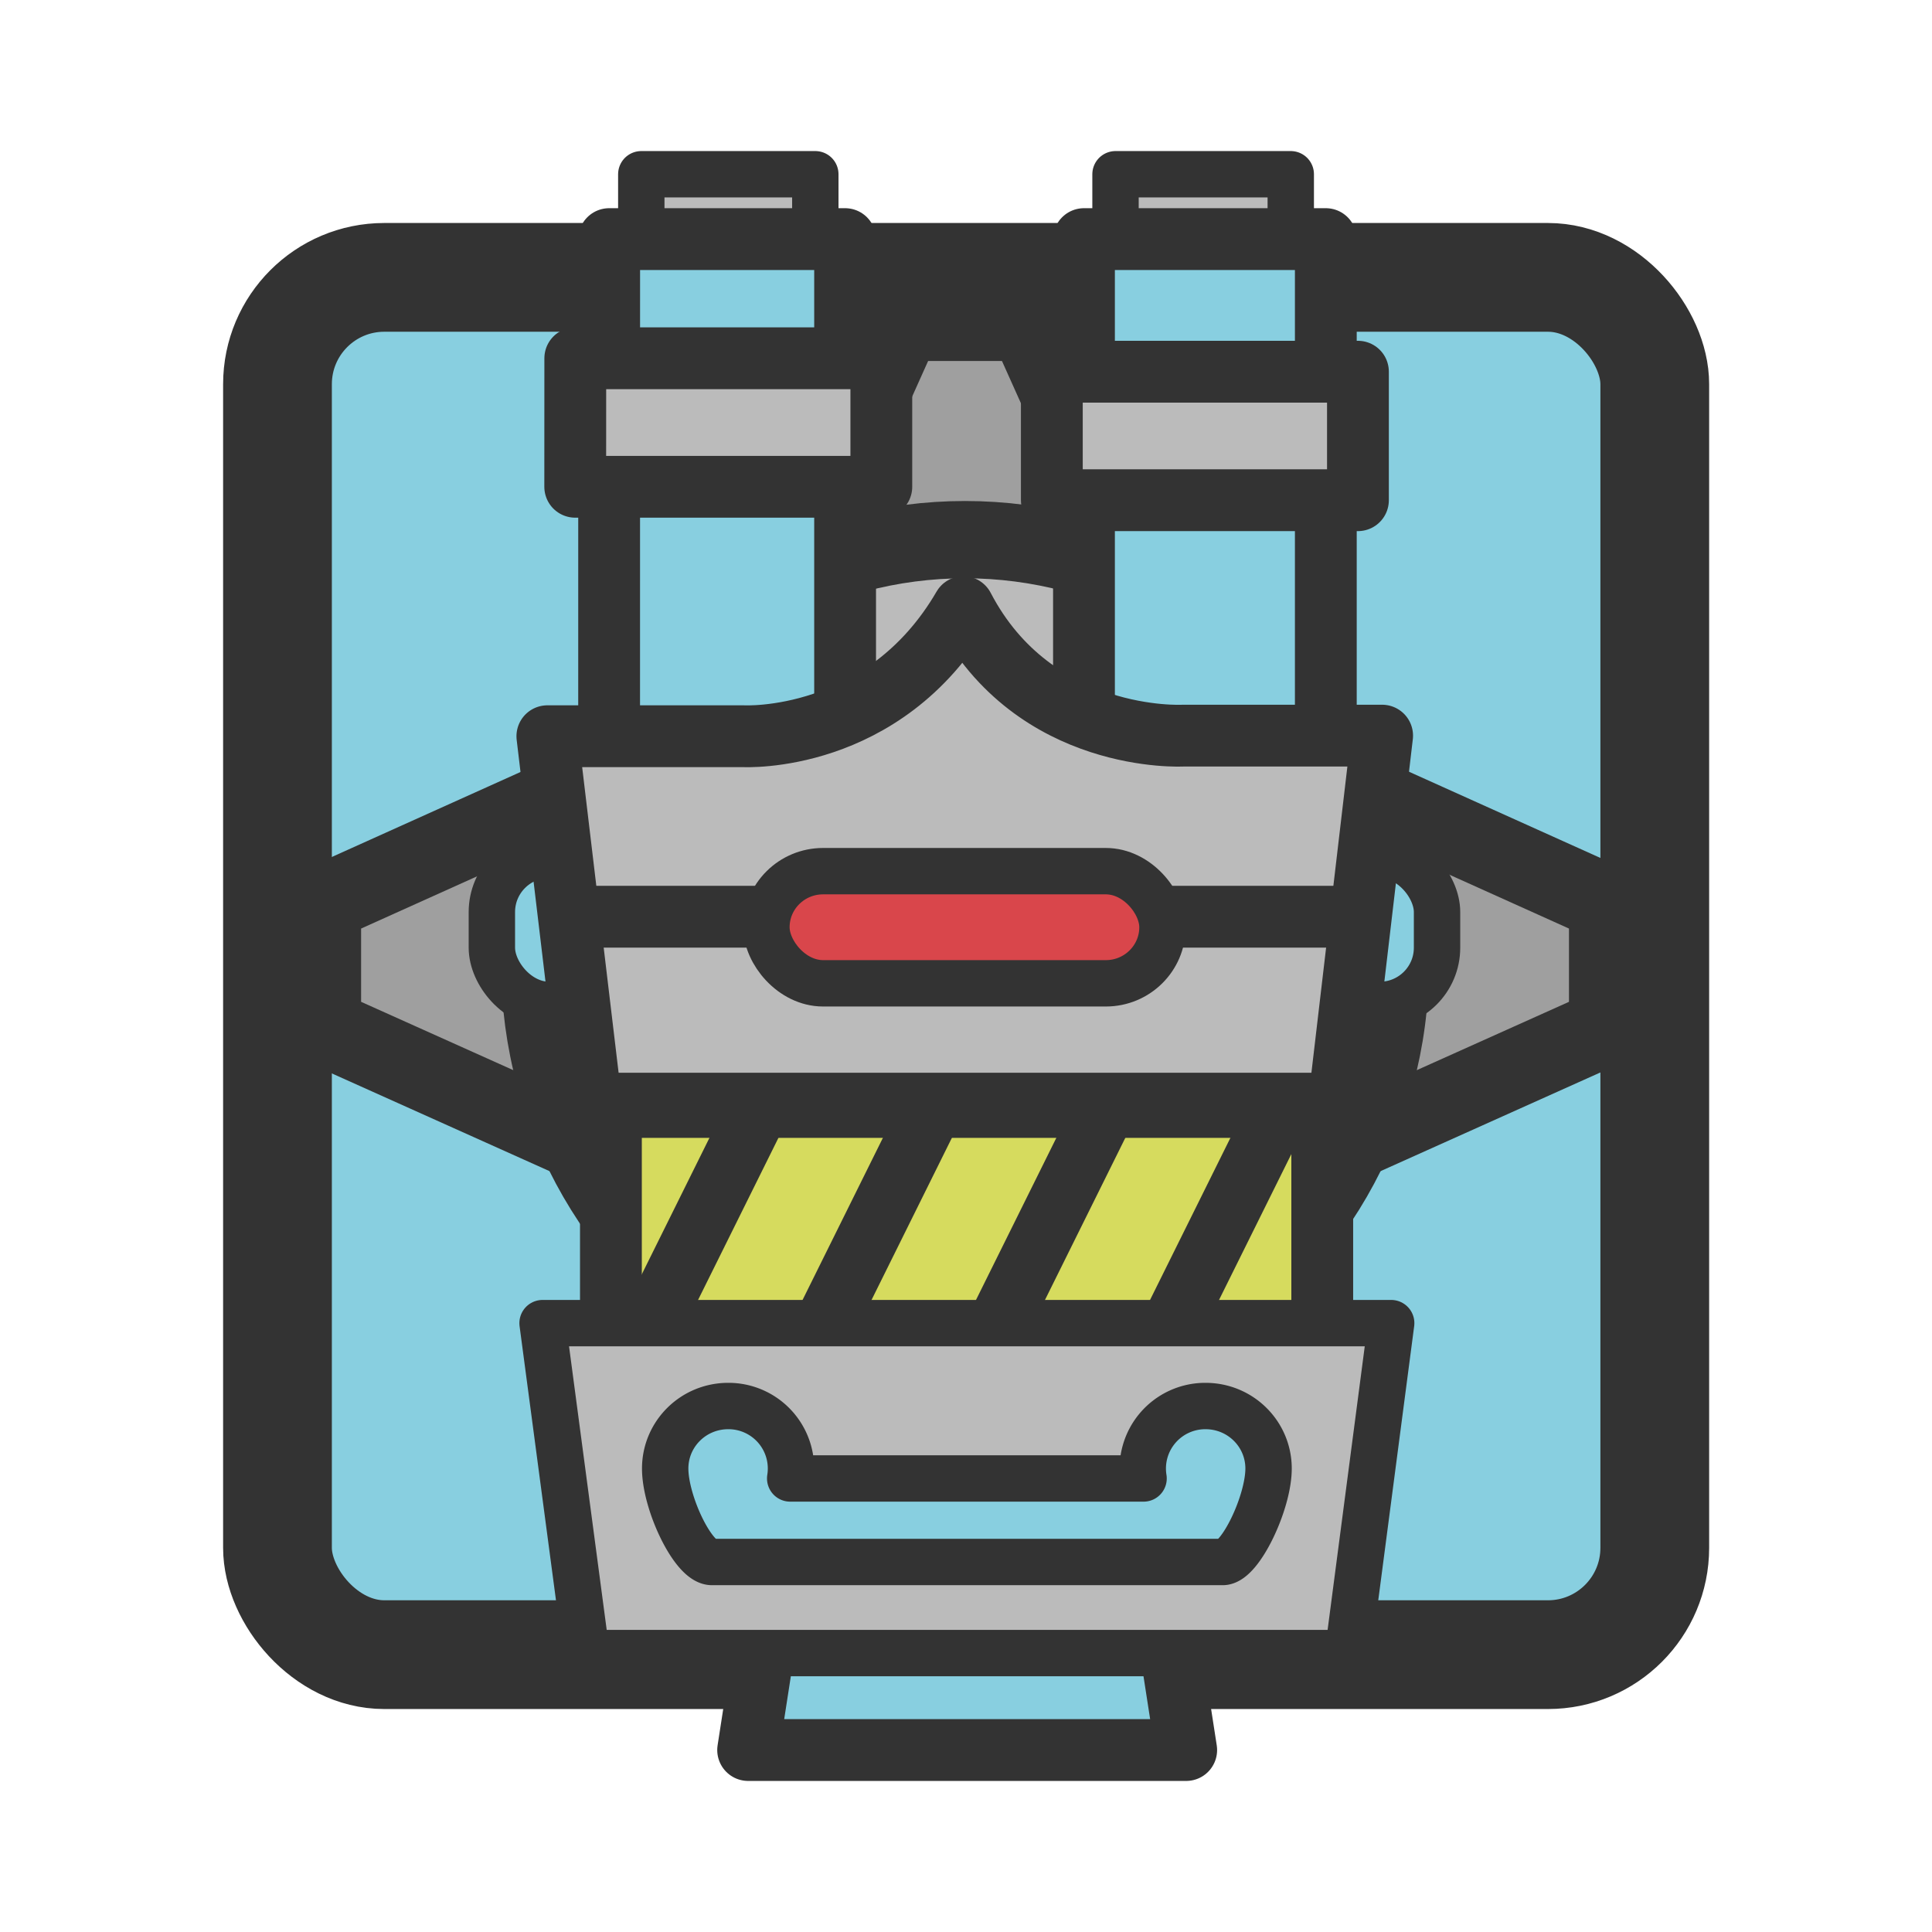 <svg xmlns="http://www.w3.org/2000/svg" xml:space="preserve" width="125" height="125" viewBox="0 0 33.073 33.073"><g stroke="#333" transform="translate(1071.74 119.278)"><rect width="88.97" height="88.97" x="3.51" y="3.51" fill="#88cfe0" stroke-width="7.025" rx="6.9" ry="6.9" transform="matrix(.265 0 0 .265 -1067.92 -115.46)"/><path fill="#9f9f9f" stroke-width="1.323" d="m-1051.08-98.62-3.08 6.87h-2.12l-3.08-6.87-6.86-3.08v-2.11l6.86-3.09 3.08-6.86h2.12l3.08 6.86 6.86 3.09v2.11z"/><circle cx="-1055.22" cy="-102.76" r="7.28" fill="#bbb" stroke-width="1.323"/><circle cx="-1055.22" cy="-102.76" r="3.97" fill="#9f9f9f" stroke-width="1.323"/></g><g stroke="#333"><path fill="#d6db5e" stroke-linecap="round" stroke-linejoin="round" stroke-width="1.058" d="M10.458 18.95h12.177v5.049H10.458Z" paint-order="markers fill stroke"/><path fill="none" stroke-width="1.058" d="m10.578 23.829 2.33-4.699m.64 4.699 2.329-4.699m.64 4.699 2.329-4.699m.65 4.699 2.33-4.699"/><path fill="#88cfe0" stroke-linejoin="round" stroke-width="1.058" d="M13.337 26.538h6.439l.53 3.42h-7.499z"/><path fill="#bbb" stroke-linecap="round" stroke-linejoin="round" stroke-width=".794" d="M9.288 22.65h14.527l-.74 5.648H10.038Z" paint-order="markers fill stroke"/><path fill="#88cfe0" stroke-linecap="round" stroke-linejoin="round" stroke-width=".794" d="M12.467 24.069c-.6 0-1.08.48-1.08 1.07 0 .59.48 1.6.8 1.6h8.749c.3-.01.78-1.02.78-1.6 0-.59-.48-1.07-1.08-1.07a1.07 1.07 0 0 0-1.06 1.24h-6.049a1.07 1.07 0 0 0-1.06-1.24Z" paint-order="markers fill stroke"/><path fill="#bbb" stroke-linecap="round" stroke-linejoin="round" stroke-width=".794" d="M10.978 5.323v-2.34h2.979v2.33z" paint-order="markers fill stroke"/><path fill="#88cfe0" stroke-linecap="round" stroke-linejoin="round" stroke-width="1.058" d="M10.428 4.093h4.039v10.658h-4.04Z" paint-order="markers fill stroke"/><path fill="#bbb" stroke-linecap="round" stroke-linejoin="round" stroke-width="1.058" d="M9.848 6.133h5.239v2.2h-5.24Z" paint-order="markers fill stroke"/><path fill="#bbb" stroke-linecap="round" stroke-linejoin="round" stroke-width=".794" d="M19.096 5.323v-2.34h3v2.33z" paint-order="markers fill stroke"/><path fill="#88cfe0" stroke-linecap="round" stroke-linejoin="round" stroke-width="1.058" d="M18.556 4.093h4.14v10.658h-4.14z" paint-order="markers fill stroke"/><path fill="#bbb" stroke-linecap="round" stroke-linejoin="round" stroke-width="1.058" d="M18.006 6.363h5.24v2.2h-5.24z" paint-order="markers fill stroke"/><g fill="#ccc" transform="translate(149.8 51.743) scale(1)"><rect width="16.18" height="2.57" x="-141.38" y="-37.11" fill="#88cfe0" stroke-linecap="round" stroke-linejoin="round" stroke-width=".794" paint-order="markers fill stroke" rx=".98" ry=".98"/><path fill="#bbb" stroke-linecap="round" stroke-linejoin="round" stroke-width="1.058" d="M-140.43-39.14h3.36s2.4.13 3.76-2.21c1.22 2.34 3.76 2.2 3.76 2.2h3.41l-.74 6.3h-12.8z" paint-order="markers fill stroke"/><path stroke-width="1.058" d="M-139.97-36.05h13.37"/><rect width="6.78" height="1.92" x="-136.68" y="-36.83" fill="#d9464b" stroke-linecap="round" stroke-linejoin="round" stroke-width=".794" paint-order="markers fill stroke" rx=".97" ry=".96"/></g></g></svg>